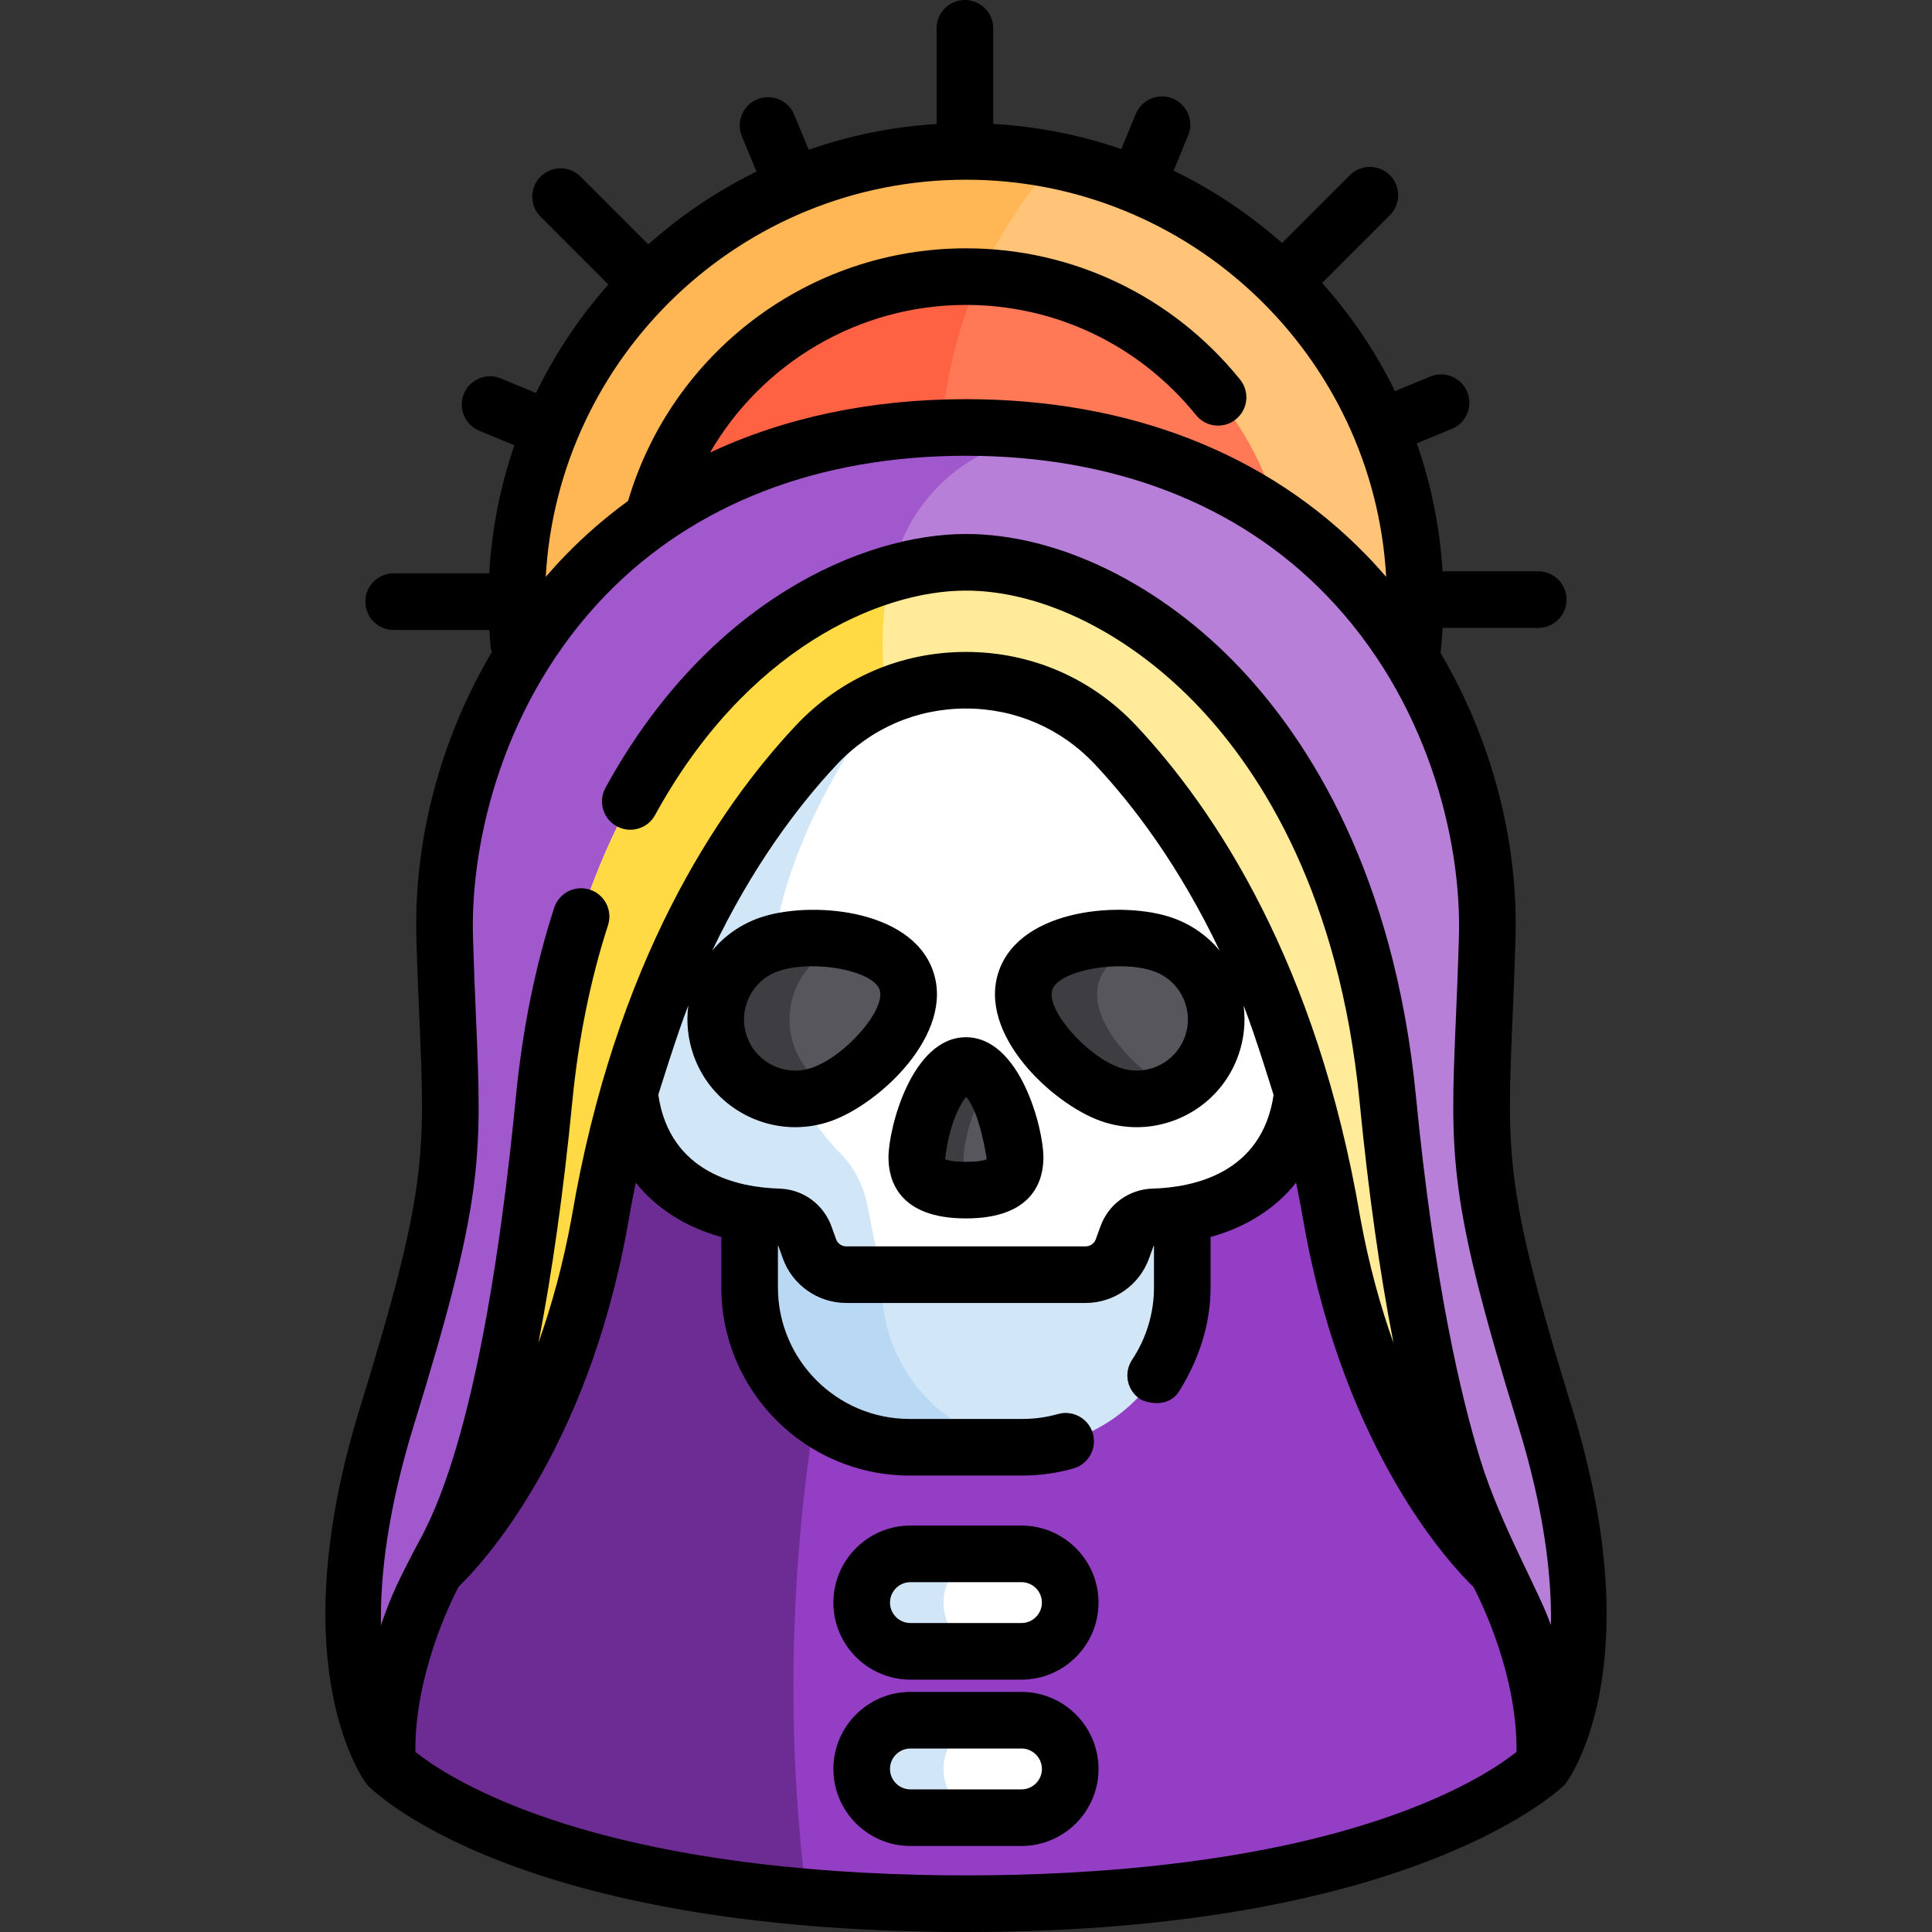 <?xml version="1.0" encoding="iso-8859-1"?>
<!-- Generator: Adobe Illustrator 19.0.0, SVG Export Plug-In . SVG Version: 6.00 Build 0)  -->
<svg xmlns="http://www.w3.org/2000/svg" xmlns:xlink="http://www.w3.org/1999/xlink" version="1.1" id="Capa_1" x="0px" y="0px" viewBox="0 0 512 512" style="enable-background:new 0 0 512 512;" xml:space="preserve">
<rect x="0" y="0" width="512" height="512" fill="#333333" stroke="none"/>
<circle style="fill:#FFC477;" cx="255.99" cy="159.17" r="119.04"/>
<path style="fill:#FFB655;" d="M249.315,122.188c0-30.635,11.576-58.564,30.587-79.66c-7.726-1.576-15.723-2.404-23.914-2.404  c-65.746,0-119.043,53.297-119.043,119.043S190.242,278.21,255.988,278.21c35.111,0,66.667-15.204,88.456-39.382  C290.159,227.756,249.315,179.743,249.315,122.188z"/>
<path style="fill:#FF7956;" d="M255.988,245.028c-47.345,0-85.861-38.517-85.861-85.861s38.517-85.861,85.861-85.861  s85.861,38.517,85.861,85.861S303.332,245.028,255.988,245.028z"/>
<path style="fill:#FF6243;" d="M249.315,122.188c0-17.385,3.729-33.898,10.427-48.787c-1.246-0.054-2.495-0.095-3.754-0.095  c-47.344,0-85.861,38.517-85.861,85.861s38.517,85.861,85.861,85.861c20.414,0,39.176-7.173,53.928-19.115  C273.742,205.488,249.315,166.693,249.315,122.188z"/>
<path style="fill:#933EC5;" d="M102.69,467.77c0,0,35.106,36.73,153.298,36.73s153.298-36.73,153.298-36.73  s13.983-50.247-43.515-133.848c0.601,0,0.931-77.926,0.931-77.926l-224.964,1.046l-10.211,88.893  C131.526,345.935,91.272,406.415,102.69,467.77z"/>
<path style="fill:#6D2C93;" d="M249.784,256.54l-108.048,0.502l-10.211,88.893c0,0-40.254,60.48-28.836,121.836  c0,0,26.531,27.739,111.063,35.002C201.671,407.014,222.645,321.795,249.784,256.54z"/>
<path style="fill:#FFFFFF;" d="M270.703,437.62h-29.431c-7.102,0-12.913-5.811-12.913-12.913l0,0  c0-7.102,5.811-12.913,12.913-12.913h29.431c7.102,0,12.913,5.811,12.913,12.913l0,0C283.616,431.809,277.805,437.62,270.703,437.62  z"/>
<path style="fill:#D1E7F8;" d="M250.028,424.706c0-7.102,5.811-12.913,12.914-12.913h-21.67c-7.102,0-12.913,5.811-12.913,12.913  s5.811,12.913,12.913,12.913h21.67C255.84,437.62,250.028,431.809,250.028,424.706z"/>
<path style="fill:#FFFFFF;" d="M270.703,481.703h-29.431c-7.102,0-12.913-5.811-12.913-12.913l0,0  c0-7.102,5.811-12.913,12.913-12.913h29.431c7.102,0,12.913,5.811,12.913,12.913l0,0  C283.617,475.892,277.805,481.703,270.703,481.703z"/>
<g>
	<path style="fill:#D1E7F8;" d="M250.029,468.79c0-7.102,5.811-12.913,12.914-12.913h-21.67c-7.102,0-12.913,5.811-12.913,12.913   s5.811,12.913,12.913,12.913h21.67C255.84,481.703,250.029,475.892,250.029,468.79z"/>
	<path style="fill:#D1E7F8;" d="M270.947,383.537h-29.919c-23.303,0-42.369-19.066-42.369-42.369v-60.453   c0-23.303,19.066-42.369,42.369-42.369h29.919c23.303,0,42.369,19.066,42.369,42.369v60.453   C313.316,364.471,294.25,383.537,270.947,383.537z"/>
</g>
<path style="fill:#B9D8F4;" d="M233.754,341.168v-60.453c0-22.434,17.672-40.932,39.781-42.282  c-0.857-0.052-1.719-0.087-2.588-0.087h-29.919c-23.303,0-42.369,19.066-42.369,42.369v60.453c0,23.303,19.066,42.369,42.369,42.369  h29.919c0.87,0,1.731-0.035,2.588-0.087C251.426,382.099,233.754,363.601,233.754,341.168z"/>
<path style="fill:#FFFFFF;" d="M341.329,265.607c-1.756-3.502-1.915-7.581-0.645-11.288c3.131-9.138,4.825-18.942,4.811-29.145  c-0.071-48.945-41.087-89.369-89.508-89.369s-89.436,40.423-89.508,89.369c-0.015,10.203,1.68,20.007,4.811,29.145  c1.27,3.707,1.111,7.785-0.645,11.288c-2.663,5.311-4.166,11.305-4.166,17.652c0,34.348,28.004,38.892,39.827,39.231  c3.155,0.09,5.925,2.126,6.996,5.095l1.217,3.375c1.481,4.105,5.376,6.842,9.74,6.842h63.453c4.364,0,8.26-2.736,9.741-6.842  l1.217-3.375c1.071-2.969,3.841-5.004,6.996-5.095c11.823-0.339,39.827-4.882,39.827-39.231  C345.495,276.912,343.993,270.918,341.329,265.607z"/>
<path style="fill:#D1E7F8;" d="M222.802,305.747c-56.036-57.6,33.186-146.58,33.186-146.58v-23.362l0,0  c-48.42,0-89.436,40.423-89.508,89.369c-0.015,10.203,1.68,20.007,4.811,29.145c1.27,3.707,1.111,7.785-0.645,11.288  c-2.663,5.311-4.166,11.305-4.166,17.652c0,34.348,28.004,38.891,39.828,39.231c3.155,0.091,5.925,2.126,6.996,5.095l1.217,3.375  c1.481,4.105,5.376,6.842,9.74,6.842h9.3c-1.274-6.229-2.704-13.284-3.745-18.6C228.825,314.134,226.403,309.448,222.802,305.747z"/>
<path style="fill:#57565C;" d="M269.019,306.705c0,7.197-5.834,8.688-13.032,8.688c-7.197,0-13.032-1.491-13.032-8.688  s5.834-24.326,13.032-24.326C263.185,282.38,269.019,299.508,269.019,306.705z"/>
<path style="fill:#3E3D42;" d="M255.359,307.025c0-4.999,2.816-14.785,6.947-20.299c-1.872-2.603-4.026-4.346-6.319-4.346  c-7.197,0-13.031,17.128-13.031,24.326s5.834,8.688,13.031,8.688c1.97,0,3.831-0.119,5.505-0.429  C257.814,313.945,255.359,311.685,255.359,307.025z"/>
<g>
	<path style="fill:#57565C;" d="M217.758,290.01c-10.96,3.881-22.99-1.858-26.871-12.818s1.858-22.99,12.818-26.87   c10.96-3.881,32.579-1.537,36.459,9.422C244.045,270.703,228.718,286.129,217.758,290.01z"/>
	<path style="fill:#57565C;" d="M294.219,290.01c10.96,3.881,22.99-1.858,26.871-12.818s-1.858-22.99-12.818-26.87   s-32.579-1.537-36.46,9.422C267.932,270.703,283.259,286.129,294.219,290.01z"/>
</g>
<g>
	<path style="fill:#3E3D42;" d="M210.435,277.192c-3.881-10.96,1.858-22.99,12.817-26.87c0.695-0.246,1.434-0.467,2.208-0.662   c-7.472-1.686-16.054-1.356-21.755,0.662c-10.959,3.881-16.698,15.911-12.818,26.87s15.911,16.698,26.87,12.818   c0.906-0.321,1.845-0.728,2.798-1.198C215.999,286.437,212.285,282.418,210.435,277.192z"/>
	<path style="fill:#3E3D42;" d="M291.359,259.751c1.862-5.259,7.812-8.529,14.705-10.084c-11.424-2.886-30.617-0.18-34.252,10.084   c-3.881,10.96,11.447,26.385,22.406,30.266c5.734,2.03,11.75,1.408,16.749-1.198C300.4,283.608,287.799,269.804,291.359,259.751z"/>
</g>
<path style="fill:#B87FD9;" d="M409.409,375.289c-21.24-68.749-16.909-71.001-15.285-126.715s-37.004-135.29-138.137-135.29  c-101.132,0-139.76,79.576-138.136,135.29s5.955,57.966-15.285,126.715c-20.716,67.053,0.124,92.482,0.124,92.482  c-1.587-26.494,12.788-51.858,12.788-51.858l13.741-22.76l13.533-42.224l49.802-161.858l63.433-23.277l63.433,23.277l49.803,161.858  l13.533,42.224l13.741,22.76c0,0,14.376,25.364,12.788,51.858C409.285,467.77,430.124,442.342,409.409,375.289z"/>
<path style="fill:#A258CD;" d="M278.885,114.739c-7.247-0.95-14.874-1.455-22.897-1.455c-101.132,0-139.76,79.576-138.136,135.29  s5.955,57.966-15.285,126.715c-20.716,67.053,0.124,92.482,0.124,92.482c-1.588-26.494,12.788-51.858,12.788-51.858l13.741-22.76  l13.533-42.224l49.802-161.858l41.4-15.192C232.125,117.514,278.413,114.765,278.885,114.739z"/>
<path style="fill:#FFEB99;" d="M367.773,291.223c-9.778-100.208-71.027-142.211-111.787-142.211S153.98,191.014,144.202,291.223  c-9.778,100.21-28.724,124.69-28.724,124.69s31.779-28.112,43.391-91.919c10.836-63.902,35.617-103.252,57.433-126.522  c21.507-22.939,57.864-22.939,79.371,0c21.816,23.27,46.597,62.62,57.433,126.522c11.612,63.806,43.391,91.919,43.391,91.919  S377.551,391.433,367.773,291.223z"/>
<path style="fill:#FFDA44;" d="M236.041,152.04c-38.395,11.232-83.561,54.346-91.839,139.182  c-9.778,100.21-28.724,124.69-28.724,124.69s31.779-28.112,43.391-91.919c10.836-63.902,35.617-103.252,57.433-126.522  c5.391-5.75,11.715-10.057,18.505-12.925v-0.001C233.153,171.386,233.855,160.712,236.041,152.04z"/>
<path d="M270.703,404.293h-29.432c-11.256,0-20.413,9.158-20.413,20.414s9.157,20.414,20.413,20.414h29.432  c11.256,0,20.413-9.158,20.413-20.414S281.959,404.293,270.703,404.293z M270.703,430.12h-29.432c-2.984,0-5.413-2.429-5.413-5.414  s2.429-5.414,5.413-5.414h29.432c2.984,0,5.413,2.429,5.413,5.414S273.688,430.12,270.703,430.12z"/>
<path d="M270.703,448.376h-29.431c-11.257,0-20.414,9.158-20.414,20.414s9.157,20.414,20.414,20.414h29.431  c11.256,0,20.413-9.158,20.413-20.414S281.959,448.376,270.703,448.376z M270.703,474.203h-29.431c-2.985,0-5.414-2.429-5.414-5.414  s2.429-5.414,5.414-5.414h29.431c2.984,0,5.413,2.429,5.413,5.414S273.688,474.203,270.703,474.203z"/>
<path d="M255.987,274.88c-14.354,0-20.531,24.154-20.531,31.826c0,6.045,2.667,16.188,20.531,16.188  c17.864,0,20.531-10.142,20.531-16.188C276.519,299.034,270.342,274.88,255.987,274.88z M261.49,307.222  c-0.497,0.218-1.956,0.671-5.503,0.671c-3.547,0-5.006-0.453-5.503-0.671c-0.015-0.12,0.925-10.493,5.503-16.524  C259.687,294.593,261.505,307.102,261.49,307.222z"/>
<path d="M416.575,373.075c-17.69-57.257-17.283-66.825-15.771-102.423c0.269-6.328,0.573-13.5,0.817-21.859  c0.765-26.249-6.428-52.963-19.858-75.766c0.24-2.2,0.425-4.411,0.55-6.631h25.341c4.143,0,7.5-3.358,7.5-7.5s-3.357-7.5-7.5-7.5  h-25.37c-0.719-11.805-3.062-23.177-6.811-33.897l9.294-3.85c3.827-1.585,5.645-5.973,4.059-9.799  c-1.585-3.827-5.972-5.646-9.799-4.059l-9.34,3.869c-5.118-10.442-11.634-20.078-19.302-28.668l17.958-17.958  c2.929-2.929,2.929-7.678,0-10.606c-2.93-2.929-7.678-2.929-10.607,0l-17.98,17.981c-8.621-7.63-18.282-14.109-28.748-19.183  l3.854-9.305c1.586-3.827-0.231-8.214-4.059-9.799c-3.824-1.584-8.214,0.232-9.799,4.059l-3.861,9.321  c-10.734-3.702-22.116-5.997-33.927-6.665V7.5c0-4.142-3.357-7.5-7.5-7.5c-4.143,0-7.5,3.358-7.5,7.5v25.37  c-11.806,0.719-23.178,3.062-33.898,6.812l-3.85-9.294c-1.585-3.827-5.972-5.644-9.799-4.059s-5.645,5.973-4.059,9.799l3.869,9.34  c-10.442,5.119-20.078,11.634-28.668,19.301l-17.958-17.958c-2.93-2.929-7.678-2.929-10.607,0s-2.929,7.678,0,10.606l17.981,17.981  c-7.63,8.621-14.109,18.282-19.183,28.748l-9.305-3.854c-3.825-1.584-8.213,0.231-9.799,4.059c-1.586,3.827,0.231,8.214,4.059,9.799  l9.321,3.861c-3.702,10.734-5.997,22.116-6.665,33.927H104.32c-4.143,0-7.5,3.358-7.5,7.5s3.357,7.5,7.5,7.5h25.369  c0.114,1.885,0.26,3.766,0.456,5.628l0.357-0.038c-13.619,22.911-20.92,49.824-20.149,76.264c0.244,8.36,0.549,15.532,0.817,21.859  c1.512,35.598,1.919,45.166-15.771,102.423c-21.655,70.098,1.868,99.878,1.868,99.878C98.792,474.547,135.97,512,255.987,512  s158.712-39.055,158.712-39.055C414.831,472.808,438.231,443.172,416.575,373.075z M255.987,47.624  c59.393,0,108.088,46.662,111.362,105.251c-1.697-1.967-3.443-3.889-5.25-5.749c-26.27-27.046-62.962-41.342-106.112-41.342  c-25.044,0-47.906,4.825-67.825,14.155c13.757-23.754,39.379-39.133,67.825-39.133c23.758,0,45.983,10.643,60.977,29.2  c2.604,3.221,7.324,3.725,10.548,1.121c3.222-2.604,3.723-7.326,1.12-10.547c-17.855-22.099-44.333-34.773-72.645-34.773  c-41.443,0-77.865,27.394-89.536,66.94c-5.902,4.301-11.441,9.094-16.576,14.381c-1.807,1.86-3.553,3.781-5.25,5.749  C147.9,94.287,196.594,47.624,255.987,47.624z M109.732,377.502c18.454-59.732,17.984-70.804,16.426-107.487  c-0.267-6.281-0.569-13.4-0.81-21.661c-0.745-25.554,8.134-62.821,35.287-90.777c23.379-24.07,56.352-36.793,95.353-36.793  s71.974,12.723,95.353,36.793c27.153,27.956,36.032,65.223,35.287,90.777c-0.24,8.26-0.543,15.379-0.81,21.661  c-1.559,36.683-2.028,47.754,16.426,107.487c6.97,22.561,9.001,40.068,8.771,53.2c-2.989-8.799-13.31-26.437-18.654-43.698  c-5.133-16.577-12.271-46.777-17.123-96.51c-5.744-58.869-28.334-93.992-46.272-113.09c-21.111-22.475-48.393-35.893-72.979-35.893  c-27.096,0-68.373,17.62-95.532,67.277c-1.987,3.634-0.653,8.191,2.981,10.179c3.634,1.989,8.192,0.653,10.179-2.981  c24.009-43.898,59.379-59.474,82.372-59.474c20.521,0,43.716,11.649,62.045,31.162c16.343,17.398,36.943,49.612,42.276,104.277  c2.338,23.953,5.344,45.332,8.989,63.964c-3.456-9.684-6.531-20.724-8.797-33.175c-11.479-67.693-38.613-108.274-59.355-130.398  c-11.835-12.623-27.872-19.575-45.157-19.575s-33.322,6.952-45.157,19.575c-20.742,22.124-47.877,62.705-59.34,130.309  c-2.269,12.466-5.347,23.522-8.803,33.215c3.641-18.621,6.644-39.982,8.979-63.915c1.627-16.677,4.811-32.404,9.461-46.745  c1.278-3.94-0.88-8.17-4.82-9.448c-3.935-1.274-8.17,0.88-9.447,4.82c-4.985,15.369-8.391,32.163-10.123,49.916  c-9.121,93.474-23.991,114.487-27.226,120.873c-3.234,6.386-5.56,10.527-8.552,19.336  C100.731,417.57,102.762,400.063,109.732,377.502z M305.453,314.992c-6.27,0.18-11.701,4.124-13.836,10.046l-1.219,3.376  c-0.406,1.128-1.485,1.886-2.685,1.886H224.26c-1.199,0-2.278-0.758-2.686-1.887l-1.217-3.374  c-2.136-5.925-7.567-9.869-13.837-10.048c-10.654-0.306-28.988-3.942-32.066-24.861c0,0,5.046-16.355,7.962-23.679  c-0.583,4.411-0.127,8.928,1.401,13.244c4.144,11.701,15.182,19.023,26.94,19.023c3.155,0,6.364-0.527,9.503-1.639  c12.869-4.557,32.885-23.143,26.975-39.839c-5.913-16.696-33.166-18.545-46.033-13.988c-4.936,1.748-9.201,4.743-12.453,8.677  c10.636-22.292,22.686-38.3,33.024-49.327c8.969-9.566,21.119-14.834,34.214-14.834c13.095,0,25.245,5.268,34.214,14.834  c10.334,11.022,22.378,27.021,33.013,49.312c-3.25-3.926-7.51-6.917-12.44-8.662c-12.867-4.558-40.119-2.708-46.033,13.989  c-5.91,16.696,14.105,35.282,26.975,39.839c3.14,1.112,6.347,1.639,9.503,1.639c11.758,0,22.797-7.323,26.94-19.023  c1.525-4.307,1.982-8.814,1.404-13.217c2.918,7.334,7.948,23.713,7.948,23.713C334.407,311.06,316.094,314.687,305.453,314.992z   M198.5,264.331c1.559-3.267,4.296-5.731,7.708-6.939c2.586-0.916,5.758-1.327,9.009-1.327c8.05,0,16.583,2.526,17.878,6.182  c1.817,5.134-8.854,17.511-17.84,20.693c-7.049,2.493-14.804-1.208-17.297-8.251C196.749,271.277,196.943,267.598,198.5,264.331z   M314.02,274.689c-2.495,7.043-10.252,10.743-17.298,8.251c-8.986-3.182-19.657-15.56-17.841-20.693  c1.819-5.133,17.898-8.037,26.888-4.855c3.412,1.208,6.149,3.673,7.708,6.939C315.034,267.598,315.228,271.277,314.02,274.689z   M255.987,497c-32.504,0-79.154-3.001-116.81-17.3c-16.387-6.222-25.408-12.485-29.099-15.427  c-0.202-20.14,9.161-39.378,11.429-43.734c5.876-5.679,33.851-35.365,44.756-95.292c0.686-4.044,1.43-7.983,2.226-11.822  c5.489,6.852,13.193,11.772,22.668,14.396v13.345c0,27.498,22.371,49.869,49.869,49.869h29.92c4.577,0,9.121-0.628,13.503-1.868  c3.986-1.127,6.303-5.272,5.176-9.258c-1.128-3.986-5.277-6.302-9.258-5.175c-3.055,0.864-6.224,1.302-9.421,1.302h-29.92  c-19.227,0-34.869-15.642-34.869-34.869v-11.151c0.036,0.024,0.07,0.059,0.09,0.113l1.217,3.375  c2.545,7.056,9.295,11.797,16.796,11.797h63.453c7.501,0,14.251-4.741,16.795-11.796l1.219-3.377  c0.019-0.053,0.053-0.087,0.089-0.111v11.151c0,6.84-2.007,13.475-5.803,19.188c-2.292,3.45-1.354,8.105,2.097,10.397  c1.276,0.849,7.375,2.744,10.397-2.096c5.202-8.331,8.309-17.687,8.309-27.489v-13.345c9.473-2.625,17.177-7.544,22.666-14.394  c0.803,3.866,1.553,7.833,2.244,11.909c10.895,59.869,38.885,89.547,44.746,95.209c2.281,4.356,11.635,23.502,11.423,43.727  c-3.69,2.941-12.711,9.205-29.099,15.428C335.142,493.999,288.491,497,255.987,497z"/>
<g>
</g>
<g>
</g>
<g>
</g>
<g>
</g>
<g>
</g>
<g>
</g>
<g>
</g>
<g>
</g>
<g>
</g>
<g>
</g>
<g>
</g>
<g>
</g>
<g>
</g>
<g>
</g>
<g>
</g>
</svg>
